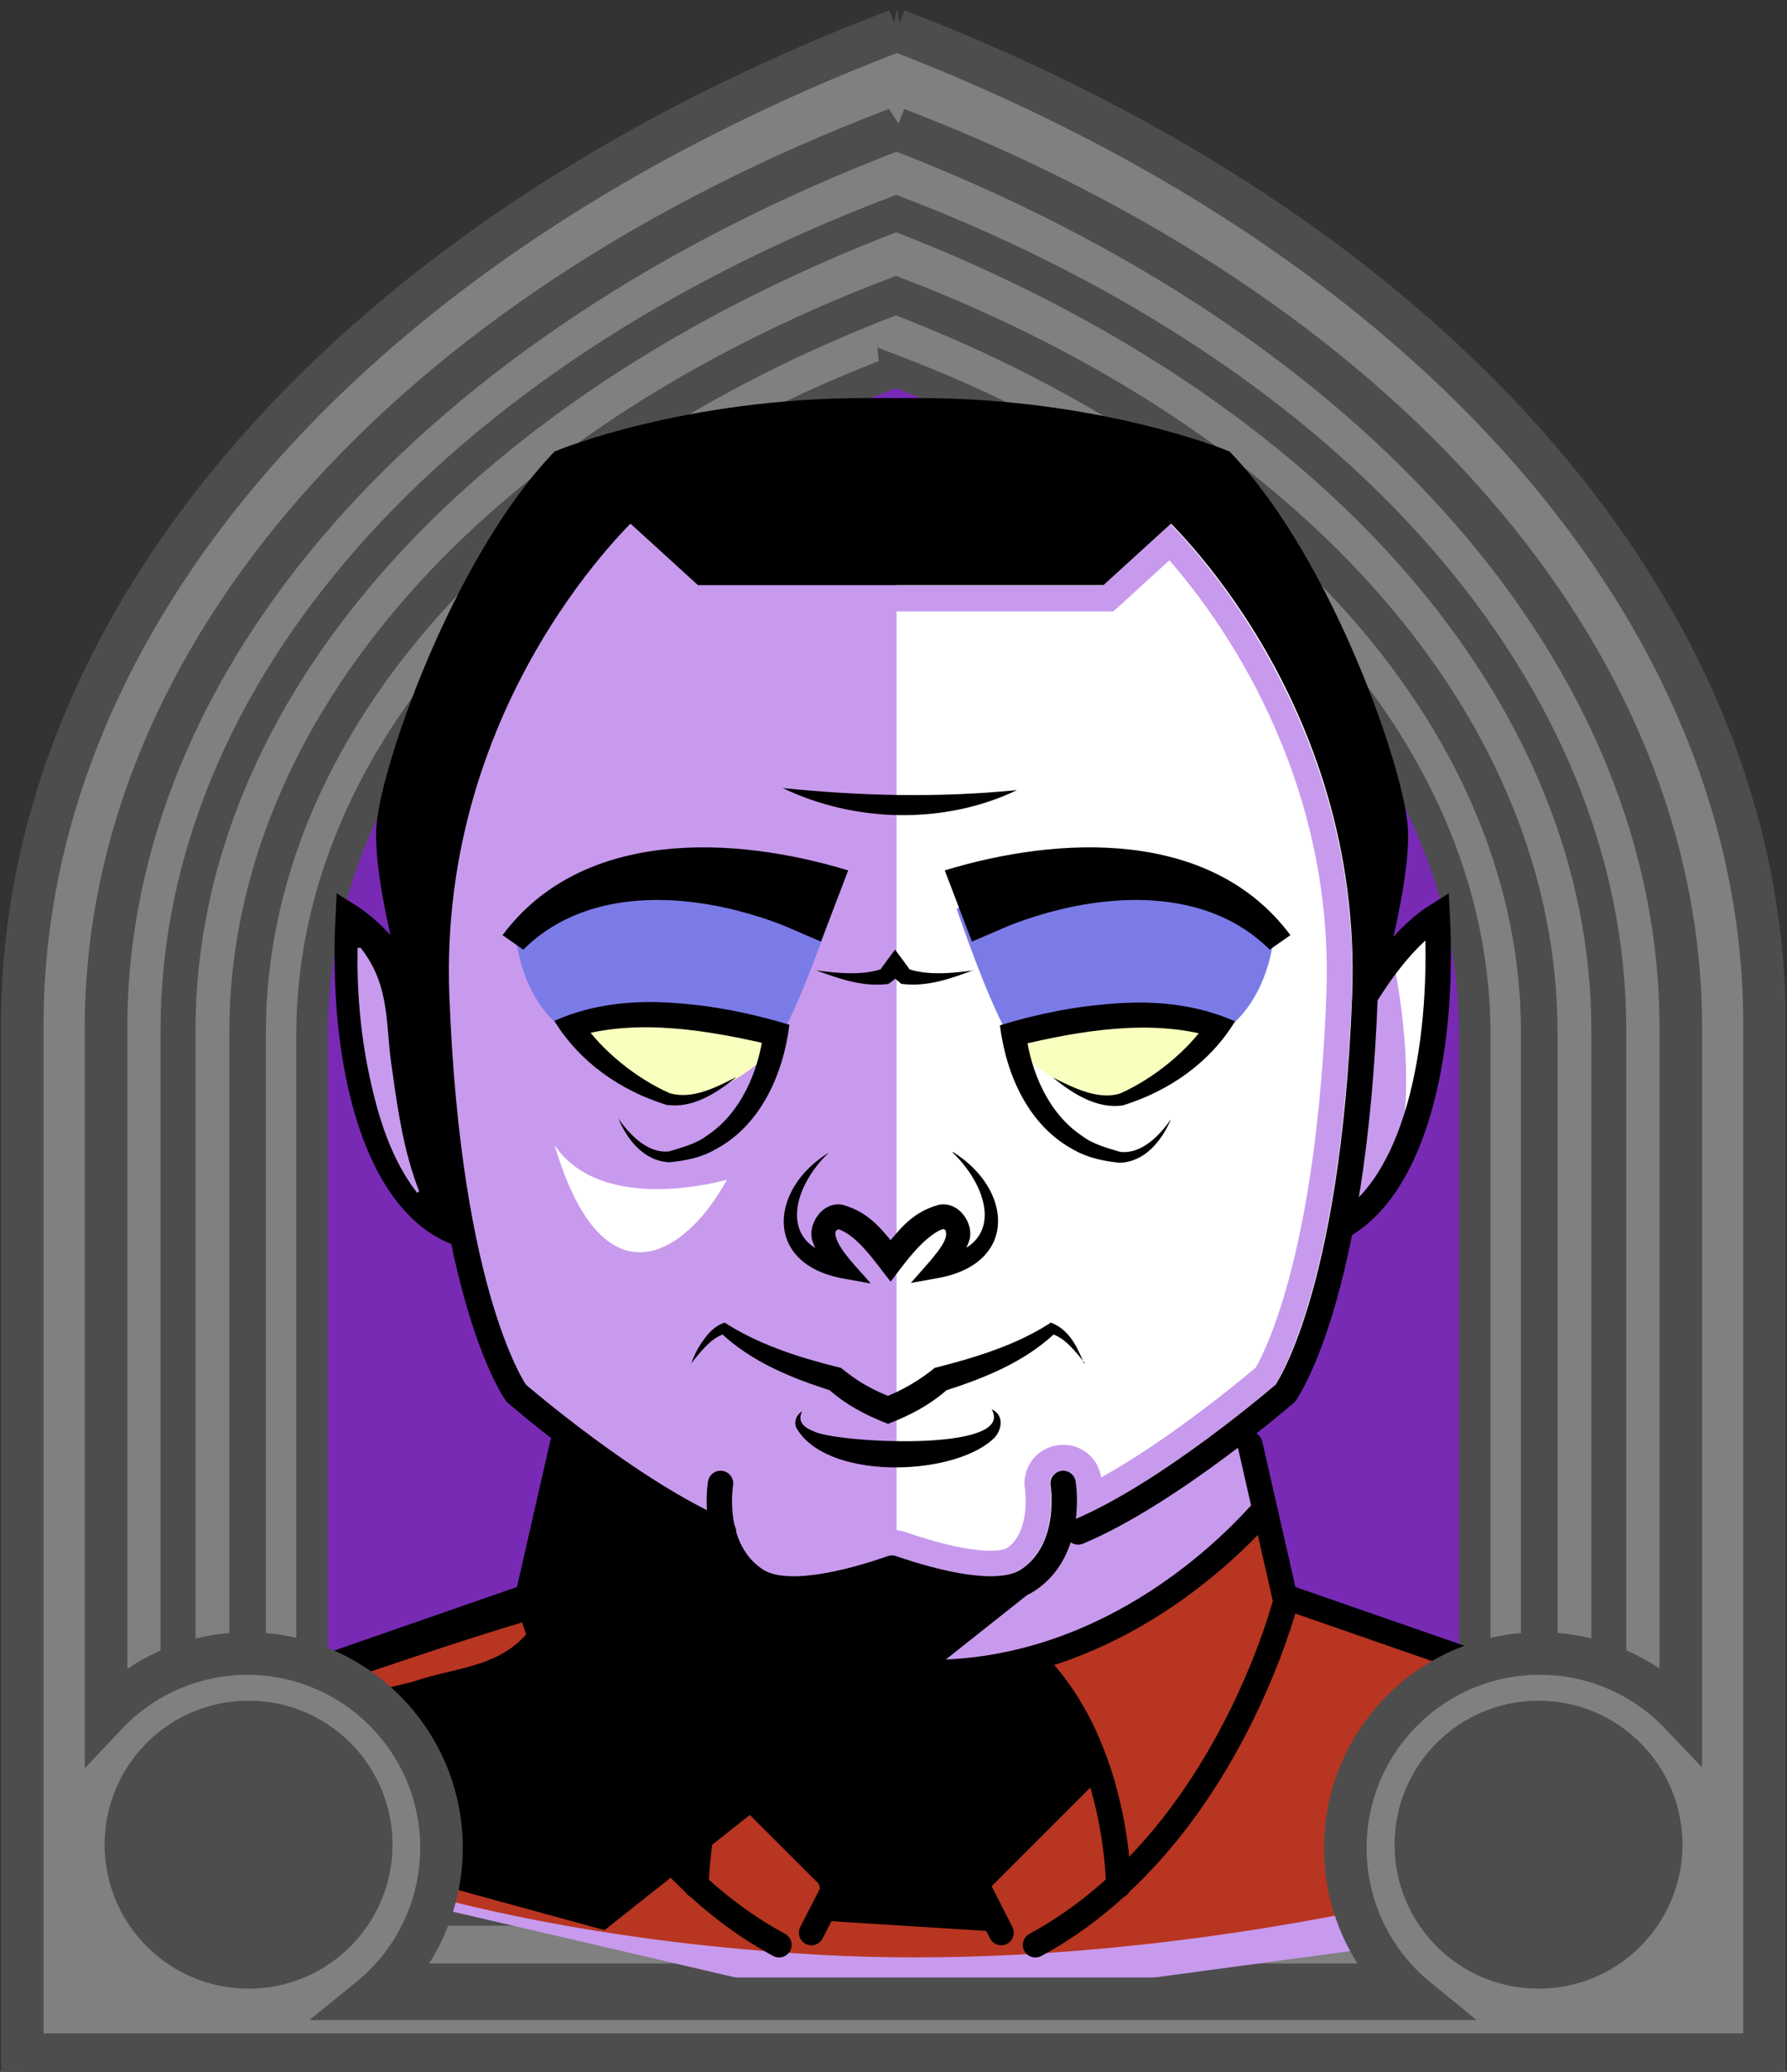 <svg id="Capa_2" xmlns="http://www.w3.org/2000/svg" xmlns:xlink="http://www.w3.org/1999/xlink" viewBox="0 0 69.02 80">
<rect x="0" y="0" width="69.02" height="80" fill="#333333" stroke="none"/>
<defs >
<style >
.cls-1{fill:#c89aed;}.cls-2{fill:#fff;}.cls-3{fill:#f8ffbf;}.cls-4{fill:#7b7be8;}.cls-5{fill:#a88347;}.cls-6,.cls-7,.cls-8,.cls-9,.cls-10,.cls-11,.cls-12,.cls-13{fill:none;}.cls-6,.cls-7,.cls-8,.cls-10{stroke-miterlimit:10;}.cls-6,.cls-7,.cls-8,.cls-10,.cls-13{stroke:#000;}.cls-6,.cls-8,.cls-9,.cls-10,.cls-13{stroke-linecap:round;}.cls-6,.cls-13{stroke-width:.98px;}.cls-14{fill:#782ab5;}.cls-8{stroke-width:.97px;}.cls-9{stroke:#deb778;stroke-dasharray:0 0 0 4.06;}.cls-9,.cls-13{stroke-linejoin:round;}.cls-15{fill:#deb778;}.cls-10{stroke-width:.99px;}.cls-16{fill:url(#USGS_19_Inundación_de_tierra_2);}.cls-12{stroke:#1d1d1b;stroke-dasharray:0 0 2 2;stroke-width:.3px;}.cls-17{fill:#fcf0c5;}.cls-18{fill:#b83521;}
</style>
<pattern id="USGS_19_Inundación_de_tierra_2" x="0" y="0" width="72" height="72" patternTransform="translate(-20.48 -16135) rotate(-90)" patternUnits="userSpaceOnUse" viewBox="0 0 72 72">
<g >
<rect class="cls-11" width="72" height="72">
</rect>
<g >
<line class="cls-12" x1="71" y1="71" x2="144.44" y2="71">
</line>
<line class="cls-12" x1="71" y1="67" x2="144.44" y2="67">
</line>
<line class="cls-12" x1="71" y1="63" x2="144.44" y2="63">
</line>
<line class="cls-12" x1="71" y1="59" x2="144.44" y2="59">
</line>
<line class="cls-12" x1="71" y1="55" x2="144.44" y2="55">
</line>
<line class="cls-12" x1="71" y1="51" x2="144.44" y2="51">
</line>
<line class="cls-12" x1="71" y1="47" x2="144.44" y2="47">
</line>
<line class="cls-12" x1="71" y1="43" x2="144.44" y2="43">
</line>
<line class="cls-12" x1="71" y1="39" x2="144.44" y2="39">
</line>
<line class="cls-12" x1="71" y1="35" x2="144.44" y2="35">
</line>
<line class="cls-12" x1="71" y1="31" x2="144.44" y2="31">
</line>
<line class="cls-12" x1="71" y1="27" x2="144.44" y2="27">
</line>
<line class="cls-12" x1="71" y1="23" x2="144.44" y2="23">
</line>
<line class="cls-12" x1="71" y1="19" x2="144.44" y2="19">
</line>
<line class="cls-12" x1="71" y1="15" x2="144.44" y2="15">
</line>
<line class="cls-12" x1="71" y1="11" x2="144.44" y2="11">
</line>
<line class="cls-12" x1="71" y1="7" x2="144.44" y2="7">
</line>
<line class="cls-12" x1="71" y1="3" x2="144.44" y2="3">
</line>
</g>
<g >
<line class="cls-12" x1="-1" y1="71" x2="72.44" y2="71">
</line>
<line class="cls-12" x1="-1" y1="67" x2="72.44" y2="67">
</line>
<line class="cls-12" x1="-1" y1="63" x2="72.44" y2="63">
</line>
<line class="cls-12" x1="-1" y1="59" x2="72.44" y2="59">
</line>
<line class="cls-12" x1="-1" y1="55" x2="72.44" y2="55">
</line>
<line class="cls-12" x1="-1" y1="51" x2="72.44" y2="51">
</line>
<line class="cls-12" x1="-1" y1="47" x2="72.44" y2="47">
</line>
<line class="cls-12" x1="-1" y1="43" x2="72.44" y2="43">
</line>
<line class="cls-12" x1="-1" y1="39" x2="72.44" y2="39">
</line>
<line class="cls-12" x1="-1" y1="35" x2="72.44" y2="35">
</line>
<line class="cls-12" x1="-1" y1="31" x2="72.44" y2="31">
</line>
<line class="cls-12" x1="-1" y1="27" x2="72.44" y2="27">
</line>
<line class="cls-12" x1="-1" y1="23" x2="72.44" y2="23">
</line>
<line class="cls-12" x1="-1" y1="19" x2="72.44" y2="19">
</line>
<line class="cls-12" x1="-1" y1="15" x2="72.44" y2="15">
</line>
<line class="cls-12" x1="-1" y1="11" x2="72.44" y2="11">
</line>
<line class="cls-12" x1="-1" y1="7" x2="72.44" y2="7">
</line>
<line class="cls-12" x1="-1" y1="3" x2="72.44" y2="3">
</line>
<line class="cls-12" x1="1.04" y1="69" x2="74.48" y2="69">
</line>
<line class="cls-12" x1="1.04" y1="65" x2="74.48" y2="65">
</line>
<line class="cls-12" x1="1.04" y1="61" x2="74.48" y2="61">
</line>
<line class="cls-12" x1="1.04" y1="57" x2="74.48" y2="57">
</line>
<line class="cls-12" x1="1.04" y1="53" x2="74.48" y2="53">
</line>
<line class="cls-12" x1="1.04" y1="49" x2="74.48" y2="49">
</line>
<line class="cls-12" x1="1.04" y1="45" x2="74.48" y2="45">
</line>
<line class="cls-12" x1="1.04" y1="41" x2="74.48" y2="41">
</line>
<line class="cls-12" x1="1.04" y1="37" x2="74.48" y2="37">
</line>
<line class="cls-12" x1="1.04" y1="33" x2="74.48" y2="33">
</line>
<line class="cls-12" x1="1.04" y1="29" x2="74.48" y2="29">
</line>
<line class="cls-12" x1="1.04" y1="25" x2="74.48" y2="25">
</line>
<line class="cls-12" x1="1.04" y1="21" x2="74.48" y2="21">
</line>
<line class="cls-12" x1="1.04" y1="17" x2="74.48" y2="17">
</line>
<line class="cls-12" x1="1.04" y1="13" x2="74.48" y2="13">
</line>
<line class="cls-12" x1="1.04" y1="9" x2="74.48" y2="9">
</line>
<line class="cls-12" x1="1.04" y1="5" x2="74.48" y2="5">
</line>
<line class="cls-12" x1="1.04" y1="1" x2="74.48" y2="1">
</line>
</g>
<g >
<line class="cls-12" x1="-73" y1="71" x2=".44" y2="71">
</line>
<line class="cls-12" x1="-73" y1="67" x2=".44" y2="67">
</line>
<line class="cls-12" x1="-73" y1="63" x2=".44" y2="63">
</line>
<line class="cls-12" x1="-73" y1="59" x2=".44" y2="59">
</line>
<line class="cls-12" x1="-73" y1="55" x2=".44" y2="55">
</line>
<line class="cls-12" x1="-73" y1="51" x2=".44" y2="51">
</line>
<line class="cls-12" x1="-73" y1="47" x2=".44" y2="47">
</line>
<line class="cls-12" x1="-73" y1="43" x2=".44" y2="43">
</line>
<line class="cls-12" x1="-73" y1="39" x2=".44" y2="39">
</line>
<line class="cls-12" x1="-73" y1="35" x2=".44" y2="35">
</line>
<line class="cls-12" x1="-73" y1="31" x2=".44" y2="31">
</line>
<line class="cls-12" x1="-73" y1="27" x2=".44" y2="27">
</line>
<line class="cls-12" x1="-73" y1="23" x2=".44" y2="23">
</line>
<line class="cls-12" x1="-73" y1="19" x2=".44" y2="19">
</line>
<line class="cls-12" x1="-73" y1="15" x2=".44" y2="15">
</line>
<line class="cls-12" x1="-73" y1="11" x2=".44" y2="11">
</line>
<line class="cls-12" x1="-73" y1="7" x2=".44" y2="7">
</line>
<line class="cls-12" x1="-73" y1="3" x2=".44" y2="3">
</line>
<line class="cls-12" x1="-70.96" y1="69" x2="2.48" y2="69">
</line>
<line class="cls-12" x1="-70.96" y1="65" x2="2.48" y2="65">
</line>
<line class="cls-12" x1="-70.96" y1="61" x2="2.48" y2="61">
</line>
<line class="cls-12" x1="-70.96" y1="57" x2="2.48" y2="57">
</line>
<line class="cls-12" x1="-70.96" y1="53" x2="2.48" y2="53">
</line>
<line class="cls-12" x1="-70.96" y1="49" x2="2.48" y2="49">
</line>
<line class="cls-12" x1="-70.96" y1="45" x2="2.48" y2="45">
</line>
<line class="cls-12" x1="-70.96" y1="41" x2="2.48" y2="41">
</line>
<line class="cls-12" x1="-70.96" y1="37" x2="2.48" y2="37">
</line>
<line class="cls-12" x1="-70.96" y1="33" x2="2.48" y2="33">
</line>
<line class="cls-12" x1="-70.96" y1="29" x2="2.48" y2="29">
</line>
<line class="cls-12" x1="-70.96" y1="25" x2="2.48" y2="25">
</line>
<line class="cls-12" x1="-70.96" y1="21" x2="2.48" y2="21">
</line>
<line class="cls-12" x1="-70.96" y1="17" x2="2.48" y2="17">
</line>
<line class="cls-12" x1="-70.96" y1="13" x2="2.48" y2="13">
</line>
<line class="cls-12" x1="-70.96" y1="9" x2="2.48" y2="9">
</line>
<line class="cls-12" x1="-70.96" y1="5" x2="2.48" y2="5">
</line>
<line class="cls-12" x1="-70.96" y1="1" x2="2.48" y2="1">
</line>
</g>
</g>
</pattern>
</defs>

  <path
     id="path7641-4"
     style="fill:#782ab5;fill-opacity:1;stroke:#4d4d4d;stroke-width:1.622;stop-color:#000000"
     d="M 34.9,1.694 C 14.323,9.527 1.63,23.954 1.569,39.581 V 79.197 H 67.964 V 39.581 C 67.958,23.99 55.374,9.571 34.9,1.694 Z"/>
  <path
     id="path7641-7"
     style="fill:#808080;stroke:#4d4d4d;stroke-width:1.483;stop-color:#000000"
     d="M 34.629,5.043 C 15.816,12.204 4.154,25.395 4.154,39.683 V 76.559 H 64.859 V 39.683 c 0,-14.255 -11.51,-27.438 -30.23,-34.64 z m -0.012,3.436 C 51.537,14.988 61.942,26.904 61.942,39.789 v 33.828 H 7.072 v -33.828 c 0,-12.914 10.54,-24.837 27.545,-31.31 z"/>
  <path
     id="path7641-7-8"
     style="fill:#808080;stroke:#4d4d4d;stroke-width:1.35;stop-color:#000000"
     d="M 34.618,8.246 C 17.491,14.766 6.876,26.774 6.876,39.781 v 33.57 H 62.138 v -33.57 c 0,-12.977 -10.478,-24.978 -27.52,-31.535 z m -0.011,3.128 c 15.403,5.926 24.875,16.774 24.875,28.503 V 70.672 H 9.532 V 39.877 c 0,-11.756 9.595,-22.61 25.075,-28.503 z"/>
  <path
     id="path7641-7-8-0"
     style="fill:#808080;stroke:#4d4d4d;stroke-width:1.214;stop-color:#000000"
     d="M 34.607,11.526 C 19.207,17.389 9.662,28.186 9.662,39.881 V 70.066 H 59.352 V 39.881 c 0,-11.668 -9.422,-22.459 -24.745,-28.355 z m -0.01,2.812 c 13.85,5.329 22.366,15.083 22.366,25.629 V 67.657 H 12.05 V 39.968 c 0,-10.571 8.627,-20.33 22.547,-25.629 z"/>


<g id="Characters">
<g >
<path class="cls-1" d="M60.97,65.77l-1.64,8.6-24.98,3.37-25.49-5.93v-6.56l11.67-3.68,1.44-6.25s-1.95-1.23-2.46-2.15-1.74-5.42-1.74-5.42c0,0-2.46-.93-3.59-4.61-1.12-3.69-.81-7.78-.81-7.78l2.09,1.55,.26,.19-.82-4.61s2.56-11.06,6.96-14.43c9.73-3.49,21.4-2.15,25.29-.21,5.02,4.71,7.47,13.21,7.17,14.95-.1,.55-.27,1.27-.46,1.99-.39,1.55-.87,3.13-.87,3.13l2.66-2.66s.1,5.01-.92,7.88c-1.03,2.87-2.66,3.89-2.66,3.89l-2.36,6.76-1.74,1.53,1.64,6.45,11.36,4Z">
</path>
<path class="cls-2" d="M34.63,60.09V22.03h7.47l3.55-2.63s5.57,7.9,6.79,13.17c1.22,5.88-.71,17.83-2.84,21.38-5.57,4.15-8.71,5.27-8.71,5.27,0,0,.3,1.93-1.52,2.33s-4.73-1.46-4.73-1.46Z">
</path>
<path d="M54.32,32.8c-.1,.55-.27,1.27-.46,1.99l-1.09,1.61s-.26-3.5-2.14-8.29c-1.79-5.13-5.56-8.55-5.56-8.55l-2.9,2.65-14.97-.17-3.07-2.4s-3.34,3.85-5.47,7.95c-2.14,4.11-2.06,11.38-2.06,11.38l-1.14-2.06,.26,.19-.82-4.61s2.56-11.06,6.96-14.43c9.73-3.49,21.4-2.15,25.29-.21,5.02,4.71,7.47,13.21,7.17,14.95Z">
</path>
<path class="cls-3" d="M22.32,39.74s4.55-1.19,7.78,.33c-.46,1.05-2.64,2.37-4.02,2.44s-3.76-2.77-3.76-2.77Z">
</path>
<path class="cls-3" d="M46.86,39.74s-4.55-1.19-7.78,.33c.46,1.05,2.64,2.37,4.02,2.44s3.76-2.77,3.76-2.77Z">
</path>
<path class="cls-18" d="M21.16,58.45s4.86,6.22,13.7,6.12c8.75-.19,13.9-6.12,13.9-6.12l.85,3.32,10.72,3.97-1.46,6.51s-13.32,4.08-27.6,3.21-21.58-4.67-21.58-4.67l-1.17-5.25,11.57-3.79,1.07-3.3Z">
</path>
<path d="M29.88,64.15s-1.9,3.14-2.09,4.09c3.62,3.24,4.47,4.66,4.47,4.66l-.86,1.24,7.62,.48-1.24-2.09,4.47-4.28s-.76-3.33-2.19-3.81c-3.62,.29-8.19,.38-10.19-.29Z">
</path>
<path class="cls-4" d="M19.94,36.28s6.07-5.31,12.23-1.18c-1.43,4.13-2.06,4.96-2.06,4.96,0,0-4.43-1.59-8.48-.41-1.52-1.26-1.69-3.37-1.69-3.37Z">
</path>
<path class="cls-4" d="M49.18,36.28s-6.07-5.31-12.23-1.18c1.43,4.13,2.06,4.96,2.06,4.96,0,0,4.43-1.59,8.48-.41,1.52-1.26,1.69-3.37,1.69-3.37Z">
</path>
<path d="M40.1,61.25l-16.75,13.28-13.66-3.74-.83-5.54,11.67-3.68,1.44-6.25,5.81,3.65s.6,2.39,3.35,2.27l3.11-.36s4.43,.84,5.86,.36Z">
</path>
<path class="cls-1" d="M45.17,21.64c1.92,2.2,6.38,8.25,6.06,16.75-.37,9.73-2.28,13.63-2.73,14.42-.62,.52-3.37,2.8-5.97,4.24,0,0,0,0,0,0h0c-.11-.73-.72-1.26-1.46-1.26-.09,0-.18,0-.24,.02-.4,.06-.76,.28-.99,.61-.22,.32-.32,.71-.25,1.09,.02,.19,.18,1.67-.7,2.27,0,0-.15,.1-.63,.1-.79,0-1.96-.26-3.32-.73-.16-.05-.33-.08-.51-.08s-.36,.04-.49,.08c-1.35,.47-2.53,.73-3.31,.73-.47,0-.62-.09-.62-.09,0,0,0,0,0,0-.26-.18-.46-.44-.58-.81-.02-.12-.05-.24-.09-.35-.11-.51-.06-1-.05-1.12,.06-.39-.03-.77-.26-1.09-.23-.32-.59-.54-.98-.6-.08-.01-.15-.02-.23-.02-.61,0-1.15,.37-1.38,.91-2.32-1.39-4.63-3.28-5.36-3.89-.45-.8-2.36-4.69-2.72-14.42-.32-8.5,4.13-14.55,6.05-16.75l1.86,1.7,.29,.26h16.44l.29-.26,1.86-1.7m.06-1.41l-2.6,2.37h-15.67l-2.6-2.37c-1.46,1.49-7.37,8.18-6.99,18.2,.4,10.72,2.68,14.61,2.95,15.04,.46,.39,3.94,3.32,6.98,4.84-.03-.61,.04-1.07,.04-1.11,.05-.24,.26-.41,.49-.41,.03,0,.05,0,.08,0,.27,.04,.45,.29,.4,.56,0,.01-.11,.76,.08,1.57,.04,.08,.06,.16,.06,.24,.16,.53,.46,1.07,1.01,1.44,.27,.17,.66,.26,1.18,.26,.9,0,2.15-.26,3.64-.78,.05-.02,.11-.03,.16-.03h.01c.06,0,.12,.01,.18,.03,1.48,.52,2.73,.78,3.63,.78,.51,0,.91-.09,1.18-.26,1.5-1.01,1.14-3.23,1.14-3.25-.05-.26,.13-.52,.4-.56,.03,0,.06,0,.09,0,.23,0,.43,.17,.47,.41,0,.05,.11,.67,.02,1.45,3.19-1.37,7.22-4.76,7.71-5.18,.27-.43,2.55-4.3,2.96-15.04,.37-10.02-5.54-16.71-7-18.2h0Z">
</path>
<path class="cls-18" d="M10.75,65.73c2.93-.95,7-2.39,9.92-3.23,0,0,.03,.1,.03,.1-1.12,1.81-2.99,1.73-4.73,2.33-1.7,.44-3.42,.77-5.19,.9,0,0-.03-.1-.03-.1h0Z">
</path>
<path d="M17.26,39.22s-2.7-3.73-3.8-3.6c-.06,5.79,1.27,10.75,4.31,12.13-.64-4.79-.51-8.53-.51-8.53Z">
</path>
<path class="cls-2" d="M28.08,45.55s-4.8,1.42-6.66-1.33c1.87,6.31,5.06,4.26,6.66,1.33Z">
</path>
<path class="cls-2" d="M53.84,37.22s1.14,5.25-.13,8.16c2.53-5.38,1.45-9.68,1.45-9.68l-1.33,1.52">
</path>
<polyline class="cls-8" points="7.78 66.03 20.38 61.65 21.72 55.77">
</polyline>
<polyline class="cls-8" points="62.22 66.03 49.62 61.65 48.28 55.77">
</polyline>
<path class="cls-6" d="M16.85,39.56s-1.47-3-3.4-4.21c-.3,5.92,1.15,11.29,4.41,12.32">
</path>
<path class="cls-6" d="M52.74,38.45c.61-.98,1.6-2.37,2.77-3.1,.28,5.46-.93,10.46-3.68,12">
</path>
<path class="cls-10" d="M41.64,59.15c3.52-1.47,8-5.35,8-5.35,0,0,2.64-3.62,3.08-15.36,.44-11.74-7.48-18.9-7.48-18.9l-2.81,2.56h-4.55s-6.18,0-6.18,0h-4.55l-2.81-2.56s-7.92,7.16-7.48,18.9,3.08,15.36,3.08,15.36c0,0,4.49,3.88,8,5.35">
</path>
<path class="cls-6" d="M52.9,37.75s1.07-3.62,.99-5.69-2.84-10.16-6.68-14.21c0,0-4.82-1.99-11.74-1.99h-2.03c-6.92,0-11.74,1.99-11.74,1.99-3.84,4.05-6.61,12.15-6.68,14.21s.99,5.69,.99,5.69">
</path>
<path class="cls-13" d="M41.06,57.28s.43,2.54-1.35,3.73c-1.12,.75-3.57,.12-5.26-.46h0c-1.69,.59-4.14,1.21-5.26,.46-1.8-1.19-1.36-3.73-1.36-3.73">
</path>
<path d="M19.41,36.11c3.07-4.12,8.92-3.85,13.35-2.5,0,0-1.05,2.75-1.05,2.75l-1.44-.62c-3.19-1.25-7.44-1.68-10.06,.93,0,0-.8-.56-.8-.56h0Z">
</path>
<path d="M49.04,36.67c-2.62-2.61-6.87-2.18-10.06-.93,0,0-1.44,.62-1.44,.62l-1.05-2.75c4.43-1.35,10.28-1.62,13.35,2.5,0,0-.8,.56-.8,.56h0Z">
</path>
<path d="M28.42,41.61c-.74,.59-1.67,1.21-2.69,1.05-1.76-.55-3.33-1.63-4.32-3.24,1.47-.66,3.11-.81,4.64-.69,1.51,.1,2.98,.4,4.44,.84-.24,1.92-1.12,3.91-2.89,4.83-.54,.31-1.15,.42-1.74,.48-.99-.04-1.63-.87-1.98-1.69,.45,.64,1.15,1.36,1.96,1.27,.43-.13,1.05-.29,1.45-.6,1.32-.86,2.01-2.49,2.2-4.01,0,0,.34,.51,.34,.51-2.43-.57-5.19-1.05-7.6-.33,0,0,.23-.62,.23-.62,.77,1.15,2.11,2.23,3.4,2.8,.87,.26,1.79-.22,2.58-.62h0Z">
</path>
<path d="M40.67,41.61c.79,.39,1.71,.87,2.58,.62,1.29-.57,2.63-1.65,3.4-2.8,0,0,.23,.62,.23,.62-2.41-.73-5.17-.25-7.6,.33,0,0,.34-.51,.34-.51,.19,1.51,.87,3.14,2.2,4.01,.4,.31,1.02,.47,1.45,.6,.82,.09,1.52-.63,1.96-1.27-.35,.82-.99,1.65-1.98,1.69-.59-.06-1.2-.18-1.74-.48-1.78-.93-2.65-2.91-2.89-4.83,1.45-.44,2.92-.74,4.44-.84,1.53-.12,3.17,.03,4.64,.69-.98,1.61-2.56,2.69-4.32,3.24-1.02,.16-1.95-.46-2.69-1.05h0Z">
</path>
<path d="M37.61,37.46c-.91,.33-1.79,.66-2.8,.53-.02-.02-.49-.42-.53-.45,0,0,.58,0,.58,0-.07,.05-.51,.48-.59,.46-1,.11-1.85-.21-2.75-.53,.83,.11,1.82,.21,2.58-.07,0,0-.12,.07-.12,.07,.15-.2,.44-.61,.59-.8,.15,.2,.45,.6,.59,.8,0,0-.12-.07-.12-.07,.76,.28,1.75,.18,2.58,.07h0Z">
</path>
<path d="M30.23,30.43c3.08,.31,5.96,.38,9.05,.08-2.79,1.34-6.27,1.26-9.05-.08h0Z">
</path>
<path d="M36.8,44.48c2.3,1.42,2.53,4.27-.51,4.86,0,0-1.11,.2-1.11,.2l.79-.9c.25-.32,.68-.79,.55-1.13,0-.01-.07-.05-.07-.05-.2,.02-.56,.29-.85,.57-.42,.41-.84,.98-1.2,1.46-.53-.66-1.24-1.75-2-2.02-.03,0-.04-.01-.03,0-.1,.06-.13,.08-.09,.28,.14,.56,.97,1.34,1.35,1.81,0,0-1.11-.2-1.11-.2-3.03-.58-2.8-3.45-.5-4.86-1.48,1.4-2.01,3.72,.57,4.04,0,0-.33,.71-.33,.71-.36-.35-.65-.7-.85-1.25-.29-.66,.34-1.63,1.13-1.48,1.14,.32,1.58,1.07,2.26,1.84,0,0-.8,0-.8,0,.68-.77,1.12-1.53,2.27-1.84,.8-.15,1.43,.82,1.13,1.48-.2,.55-.5,.9-.86,1.24l-.33-.7c2.6-.35,2.07-2.61,.58-4.04h0Z">
</path>
<path d="M41.9,52.64c-.34-.43-.79-1.02-1.32-1.14,0,0,.19-.04,.19-.04-1.22,1.15-2.76,1.76-4.33,2.26,0,0,.2-.11,.2-.11-.7,.63-1.48,1.04-2.34,1.37-.86-.33-1.64-.74-2.34-1.37,0,0,.2,.11,.2,.11-1.57-.5-3.11-1.11-4.33-2.26,0,0,.19,.04,.19,.04-.53,.12-.97,.71-1.32,1.14,.11-.3,.25-.59,.44-.85,.19-.28,.45-.59,.85-.72,0,0,.11,.07,.11,.07,1.32,.83,2.88,1.31,4.38,1.68,.3,.24,.63,.49,1,.69,.32,.18,.65,.33,.99,.46h-.36c.71-.26,1.42-.68,1.99-1.15,1.5-.38,3.07-.85,4.38-1.68,0,0,.11-.07,.11-.07,.72,.28,1.01,.94,1.28,1.58h0Z">
</path>
<path d="M38.3,54.42c.52,.22,.4,.87,.02,1.18-1.61,1.43-6.47,1.56-7.58-.5-.08-.26,.06-.5,.24-.6-.21,.42,.12,.64,.43,.76,.77,.45,7.86,.85,6.89-.84h0Z">
</path>
<path class="cls-8" d="M20.38,61.65s2.34,9.46,9.71,13.45">
</path>
<path class="cls-8" d="M26.89,72.81s0-5.32,3.2-8.58">
</path>
<path class="cls-8" d="M21.45,58.66s4.17,5.92,12.75,5.92h1.68c6.7,0,11.3-4.48,12.74-6.06">
</path>
<path class="cls-8" d="M39.99,75.1c1.2-.65,2.27-1.44,3.21-2.32,4.19-3.86,5.99-9.31,6.41-10.76">
</path>
<path class="cls-8" d="M43.2,72.81s0-5.32-3.2-8.58">
</path>
<polyline class="cls-8" points="27.99 68.43 32.31 72.74 31.34 74.63">
</polyline>
<polyline class="cls-8" points="42.02 68.43 37.71 72.74 38.67 74.63">
</polyline>
<line class="cls-8" x1="32.11" y1="72.7" x2="37.71" y2="72.7">
</line>
<path class="cls-1" d="M13.92,36.59c1.2,1.5,.95,3.05,1.23,4.74,.22,1.59,.45,3.16,1.04,4.67,0,0-.08,.06-.08,.06-1.02-1.32-1.51-2.95-1.85-4.55-.34-1.61-.48-3.27-.45-4.91h.1Z">
</path>
</g>
</g>
  <g
     id="g20645">
    <path
       style="fill:#808080;stroke:#4d4d4d;stroke-width:0.938;stop-color:#000000;fill-opacity:1"
       d="m 9.542,65.883 a 5.476,5.476 0 0 1 5.476,5.476 5.476,5.476 0 0 1 -5.476,5.476 5.476,5.476 0 0 1 -5.476,-5.476 5.476,5.476 0 0 1 5.476,-5.476 z"/>
    <path
       style="fill:#808080;stroke:#4d4d4d;stroke-width:0.938;stop-color:#000000;fill-opacity:1"
       d="m 59.472,65.883 a 5.476,5.476 0 0 1 5.476,5.476 5.476,5.476 0 0 1 -5.476,5.476 5.476,5.476 0 0 1 -5.476,-5.476 5.476,5.476 0 0 1 5.476,-5.476 z"/>
    <path
       id="path7641"
       style="fill:#808080;stroke:#4d4d4d;stroke-width:1.644;stop-color:#000000"
       d="M 34.643,1.166 C 13.788,9.105 0.861,23.727 0.861,39.564 V 79.34 H 68.152 V 39.564 c 0,-15.801 -12.759,-30.415 -33.51,-38.398 z m -0.014,3.809 C 53.385,12.191 64.918,25.4 64.918,39.682 v 26.508 c -1.369,-1.441 -3.301,-2.342 -5.445,-2.342 -4.149,0 -7.512,3.363 -7.512,7.512 0,2.347 1.076,4.443 2.762,5.82 H 14.27 c 1.756,-1.423 2.778,-3.56 2.783,-5.82 4.8e-5,-4.149 -3.363,-7.512 -7.512,-7.512 -2.062,0.006 -4.031,0.86 -5.445,2.361 V 39.682 c 0,-14.315 11.683,-27.532 30.533,-34.707 z"/>
    <circle
       style="fill:#4d4d4d;fill-opacity:1;stroke:#4d4d4d;stop-color:#000000"
       id="path16431"
       cx="9.601"
       cy="71.23"
       r="5.06" />
    <circle
       style="fill:#4d4d4d;fill-opacity:1;stroke:#4d4d4d;stop-color:#000000"
       id="path16431-3"
       cx="59.423"
       cy="71.23"
       r="5.06" />
  </g>
</svg>

